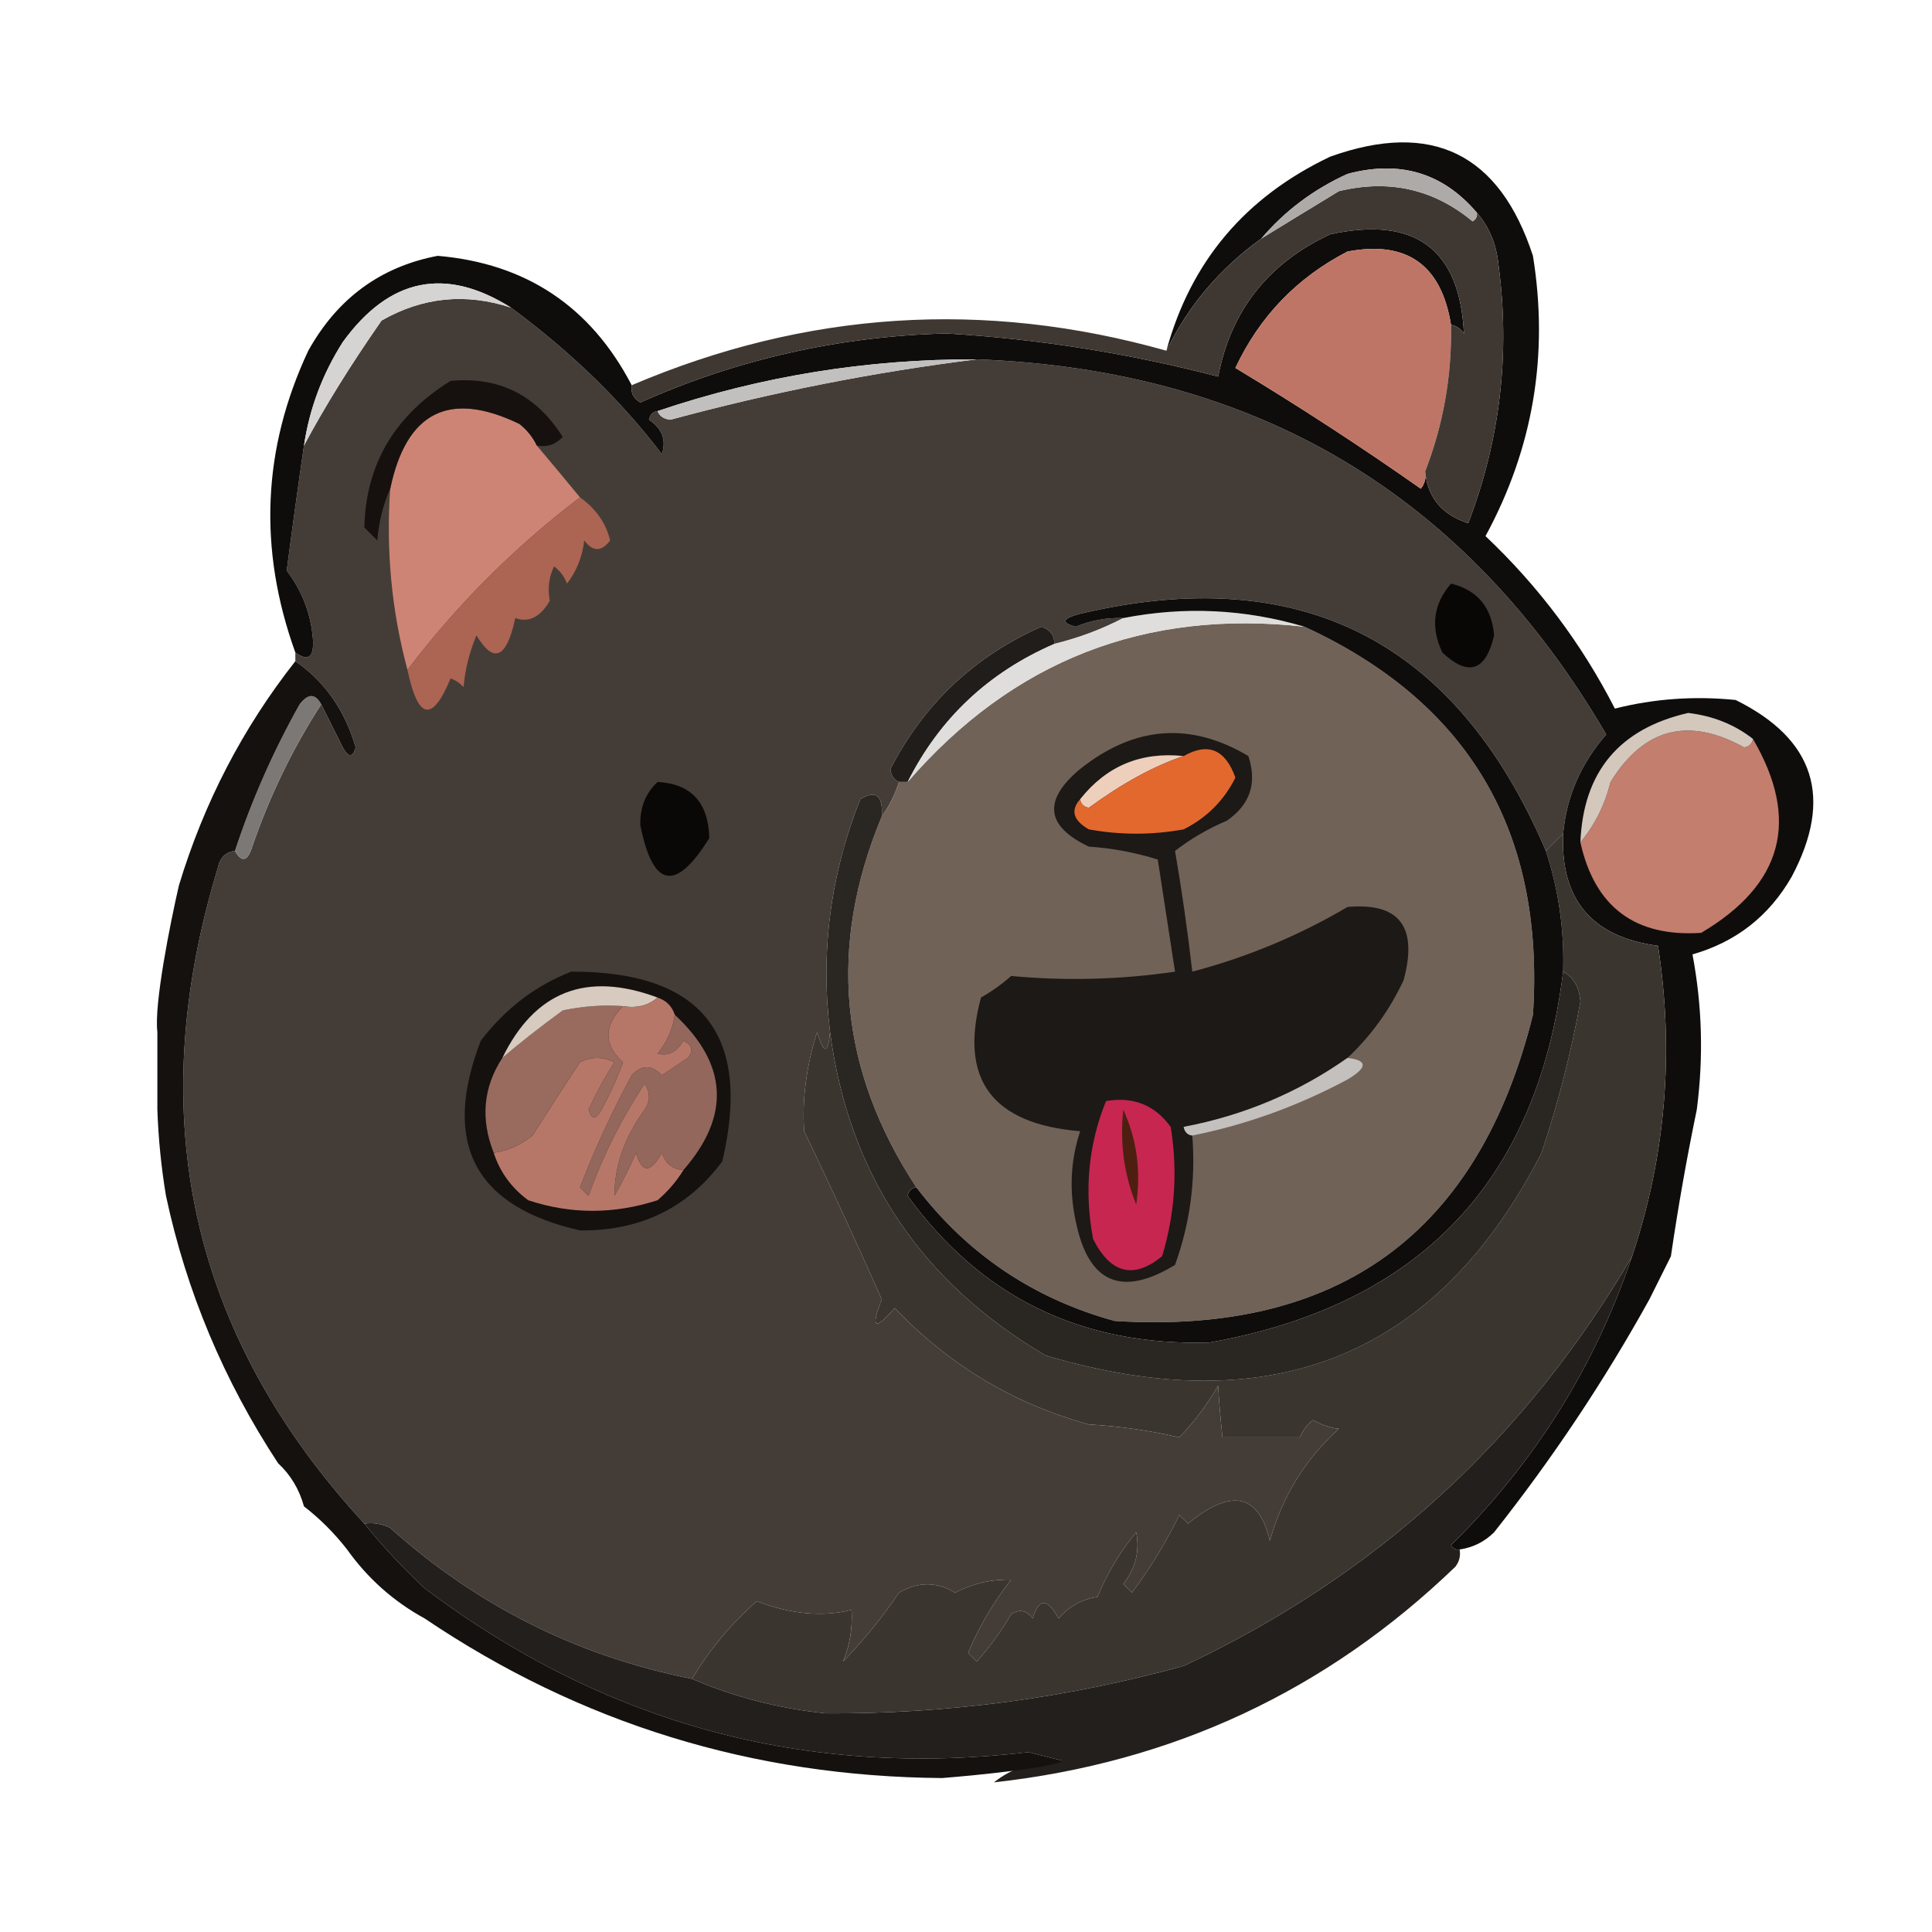 <?xml version="1.0" encoding="UTF-8" standalone="no"?>
<svg
   width="259"
   height="259"
   viewBox="0 0 259 259"
   fill="none"
   version="1.1"
   id="svg34"
   sodipodi:docname="zustand.svg"
   inkscape:version="1.3 (0e150ed6c4, 2023-07-21)"
   inkscape:export-filename="zustand.png"
   inkscape:export-xdpi="189.77606"
   inkscape:export-ydpi="189.77606"
   xmlns:inkscape="http://www.inkscape.org/namespaces/inkscape"
   xmlns:sodipodi="http://sodipodi.sourceforge.net/DTD/sodipodi-0.dtd"
   xmlns="http://www.w3.org/2000/svg"
   xmlns:svg="http://www.w3.org/2000/svg">
  <defs
     id="defs34" />
  <sodipodi:namedview
     id="namedview34"
     pagecolor="#ffffff"
     bordercolor="#666666"
     borderopacity="1.0"
     inkscape:showpageshadow="2"
     inkscape:pageopacity="0.0"
     inkscape:pagecheckerboard="0"
     inkscape:deskcolor="#d1d1d1"
     inkscape:zoom="1.5214844"
     inkscape:cx="104.83184"
     inkscape:cy="160.04108"
     inkscape:window-width="1920"
     inkscape:window-height="1017"
     inkscape:window-x="-8"
     inkscape:window-y="-8"
     inkscape:window-maximized="1"
     inkscape:current-layer="svg34" />
  <path
     fill-rule="evenodd"
     clip-rule="evenodd"
     d="m 68.498,41.235 c 8.058,5.948 14.804,12.5 20.233,19.655 0.624,-1.89 0.046,-3.431 -1.734,-4.625 0.143,-0.701 0.528,-1.087 1.156,-1.156 0.272,0.69 0.85,1.075 1.734,1.156 13.631,-3.69 27.314,-6.388 41.044,-8.093 37.509,1.398 65.641,18.162 84.4,50.293 -3.391,3.885 -5.319,8.317 -5.781,13.296 -0.771,0.771 -1.541,1.542 -2.312,2.313 -12.036,-28.177 -32.847,-38.775 -62.433,-31.795 -2.422,0.642 -2.615,1.22 -0.578,1.734 2.041,-0.848 4.161,-1.233 6.359,-1.156 -2.866,1.497 -5.949,2.653 -9.249,3.468 0.035,-1.153 -0.543,-1.924 -1.734,-2.312 -8.992,3.981 -15.736,10.34 -20.233,19.077 0.081,0.884 0.466,1.462 1.156,1.734 -0.565,1.729 -1.335,3.271 -2.312,4.625 0.168,-2.824 -0.794,-3.595 -2.891,-2.313 -4.006,10.119 -5.355,20.524 -4.047,31.216 -0.255,3.003 -0.833,3.003 -1.734,0 -1.448,4.583 -2.026,9.015 -1.734,13.296 3.577,7.453 7.046,14.968 10.405,22.546 -1.538,3.871 -0.959,4.257 1.734,1.156 7.225,7.611 15.896,12.814 26.014,15.609 4.15,0.239 8.196,0.817 12.14,1.734 2.016,-2.106 3.749,-4.418 5.203,-6.937 0.109,2.011 0.302,4.323 0.579,6.937 3.468,0 6.936,0 10.405,0 0.356,-0.934 0.934,-1.706 1.734,-2.313 1.312,0.697 2.469,1.083 3.469,1.157 -4.521,4.085 -7.604,9.095 -9.249,15.03 -1.489,-6.328 -5.151,-7.099 -10.984,-2.312 -0.385,-0.386 -0.771,-0.771 -1.156,-1.157 -1.803,3.695 -3.923,7.163 -6.359,10.406 -0.386,-0.385 -0.771,-0.771 -1.157,-1.156 1.652,-2.117 2.23,-4.43 1.735,-6.937 -2.16,2.608 -3.894,5.499 -5.203,8.671 -2.115,0.315 -3.849,1.28 -5.203,2.891 -1.513,-2.764 -2.669,-2.764 -3.468,0 -0.83,-1.1 -1.793,-1.292 -2.891,-0.579 -1.318,2.282 -2.859,4.402 -4.625,6.359 -0.385,-0.385 -0.771,-0.771 -1.156,-1.156 1.471,-3.518 3.397,-6.794 5.781,-9.828 -2.584,-0.077 -5.089,0.501 -7.515,1.735 -2.465,-1.48 -4.969,-1.48 -7.515,0 -2.228,3.295 -4.733,6.378 -7.514,9.249 0.905,-2.133 1.29,-4.445 1.156,-6.937 -3.86,0.98 -8.1,0.594 -12.718,-1.156 -3.433,3.009 -6.323,6.478 -8.671,10.406 -15.306,-3.03 -28.795,-9.773 -40.466,-20.233 -1.096,-0.558 -2.252,-0.751 -3.469,-0.578 -23.25,-25.202 -29.802,-54.491 -19.655,-87.869 0.286,-1.402 1.056,-2.174 2.312,-2.312 0.928,1.601 1.698,1.408 2.312,-0.578 2.351,-6.819 5.434,-13.178 9.249,-19.077 0.948,1.896 1.912,3.823 2.89,5.781 0.756,1.382 1.335,1.382 1.734,0 -1.472,-5.01 -4.169,-8.864 -8.093,-11.562 0,-0.385 0,-0.771 0,-1.156 1.851,1.321 2.621,0.55 2.312,-2.312 -0.352,-3.21 -1.508,-6.1 -3.468,-8.671 0.744,-5.704 1.515,-11.292 2.312,-16.764 2.756,-5.174 6.225,-10.762 10.405,-16.764 5.505,-3.145 11.285,-3.723 17.342,-1.734 z"
     fill="#443d37"
     id="path1"
     style="stroke-width:0.859" />
  <path
     fill-rule="evenodd"
     clip-rule="evenodd"
     d="m 71.966,59.734 c 1.915,2.266 3.842,4.579 5.781,6.937 -8.797,6.692 -16.505,14.4 -23.123,23.123 -2.122,-7.889 -2.893,-15.982 -2.312,-24.279 2.166,-10.333 7.948,-13.223 17.343,-8.671 1.019,0.819 1.789,1.782 2.312,2.89 z"
     fill="#ce8475"
     id="path2"
     style="stroke-width:0.859" />
  <path
     fill-rule="evenodd"
     clip-rule="evenodd"
     d="m 77.747,66.671 c 2.155,1.542 3.503,3.468 4.047,5.781 -1.156,1.542 -2.312,1.542 -3.468,0 -0.25,2.178 -1.021,4.105 -2.312,5.781 -0.356,-0.934 -0.934,-1.705 -1.734,-2.312 -0.689,1.406 -0.882,2.948 -0.578,4.625 -1.273,2.19 -2.814,2.96 -4.625,2.312 -1.153,5.415 -2.887,6.186 -5.203,2.312 -0.934,2.224 -1.512,4.536 -1.734,6.937 -0.479,-0.529 -1.057,-0.914 -1.734,-1.156 -2.458,5.941 -4.385,5.556 -5.781,-1.156 6.618,-8.723 14.326,-16.431 23.123,-23.123 z"
     fill="#ac6453"
     id="path3"
     style="stroke-width:0.859" />
  <path
     fill-rule="evenodd"
     clip-rule="evenodd"
     d="m 194.52,78.233 c 3.531,0.863 5.459,3.175 5.781,6.937 -1.119,4.809 -3.432,5.579 -6.937,2.312 -1.616,-3.394 -1.231,-6.477 1.157,-9.249 z"
     fill="#090706"
     id="path4"
     style="stroke-width:0.859" />
  <path
     fill-rule="evenodd"
     clip-rule="evenodd"
     d="m 174.865,84.013 c 22.043,10.145 32.255,27.488 30.638,52.027 -7.277,29.241 -25.969,42.923 -56.074,41.044 -10.891,-2.995 -19.754,-8.968 -26.592,-17.92 -10.347,-15.737 -11.887,-32.308 -4.625,-49.715 0.977,-1.354 1.747,-2.896 2.312,-4.625 0.386,0 0.771,-4.3e-4 1.157,-4.3e-4 14.082,-16.256 31.811,-23.193 53.183,-20.811 z"
     fill="#716257"
     id="path5"
     style="stroke-width:0.859" />
  <path
     fill-rule="evenodd"
     clip-rule="evenodd"
     d="m 141.336,86.325 c -8.818,3.819 -15.37,9.984 -19.654,18.498 -0.386,0 -0.771,4.3e-4 -1.157,4.3e-4 -0.69,-0.272 -1.075,-0.85 -1.156,-1.734 4.497,-8.736 11.242,-15.095 20.233,-19.077 1.191,0.389 1.769,1.159 1.734,2.312 z"
     fill="#201d1a"
     id="path6"
     style="stroke-width:0.859" />
  <path
     fill-rule="evenodd"
     clip-rule="evenodd"
     d="m 174.865,84.013 c -21.373,-2.382 -39.102,4.555 -53.183,20.811 4.285,-8.514 10.836,-14.68 19.654,-18.498 3.3,-0.815 6.383,-1.971 9.249,-3.468 8.2,-1.596 16.293,-1.212 24.28,1.156 z"
     fill="#dfdedc"
     id="path7"
     style="stroke-width:0.859" />
  <path
     fill-rule="evenodd"
     clip-rule="evenodd"
     d="m 43.062,94.419 c -3.816,5.9 -6.899,12.258 -9.249,19.077 -0.614,1.986 -1.385,2.179 -2.312,0.578 2.241,-6.798 5.131,-13.35 8.671,-19.655 1.13,-1.472 2.093,-1.473 2.891,-3.43e-4 z"
     fill="#7c7875"
     id="path8"
     style="stroke-width:0.859" />
  <path
     fill-rule="evenodd"
     clip-rule="evenodd"
     d="m 88.153,104.824 c 4.499,0.247 6.811,2.753 6.937,7.515 -4.502,7.301 -7.585,6.723 -9.249,-1.735 -0.073,-2.328 0.697,-4.255 2.312,-5.781 z"
     fill="#0a0807"
     id="path9"
     style="stroke-width:0.859" />
  <path
     d="m 221.112,174.194 c -6.048,10.921 -12.985,21.326 -20.811,31.216 -1.278,1.272 -2.819,2.043 -4.625,2.313 -0.507,0.075 -0.893,-0.117 -1.157,-0.579 11.19,-11.018 19.283,-23.928 24.28,-38.732 4.506,-13.484 5.662,-27.358 3.469,-41.621 -8.861,-1.171 -13.1,-6.18 -12.718,-15.031 0.461,-4.978 2.389,-9.411 5.781,-13.296 C 196.572,66.334 168.44,49.57 130.931,48.172 c -14.687,-0.05 -28.947,2.262 -42.778,6.937 -0.628,0.069 -1.013,0.455 -1.156,1.156 1.781,1.193 2.359,2.735 1.734,4.625 C 83.301,53.735 76.556,47.183 68.498,41.235 59.704,35.71 52.188,37.252 45.953,45.86 c -2.733,4.299 -4.467,8.924 -5.203,13.874 -0.797,5.472 -1.568,11.06 -2.312,16.764 1.96,2.571 3.116,5.461 3.468,8.671 0.309,2.863 -0.462,3.634 -2.312,2.312 -4.998,-13.86 -4.42,-27.348 1.734,-40.466 3.91,-7.02 9.691,-11.259 17.342,-12.718 11.838,1.007 20.509,6.787 26.014,17.342 -0.151,1.013 0.234,1.784 1.156,2.312 13.025,-5.798 26.707,-8.881 41.044,-9.249 12.352,0.742 24.492,2.669 36.419,5.781 1.713,-8.855 6.723,-15.214 15.031,-19.077 11.384,-2.461 17.359,1.971 17.92,13.296 -0.443,-0.643 -1.021,-1.028 -1.735,-1.156 -1.3,-8.053 -5.925,-11.329 -13.874,-9.827 -6.776,3.501 -11.786,8.703 -15.03,15.608 8.428,5.073 16.713,10.468 24.858,16.186 0.451,-0.578 0.659,-1.215 0.623,-1.911 -0.017,-0.132 -0.033,-0.266 -0.045,-0.401 0.024,0.136 0.04,0.27 0.045,0.401 0.441,3.277 2.353,5.455 5.735,6.536 4.285,-11.188 5.634,-22.749 4.047,-34.685 -0.277,-2.719 -1.241,-5.031 -2.891,-6.937 -4.546,-5.345 -10.327,-7.079 -17.342,-5.203 -4.554,2.071 -8.408,4.961 -11.561,8.671 -5.574,4.02 -9.813,9.03 -12.718,15.03 3.256,-11.94 10.578,-20.612 21.967,-26.014 13.623,-4.872 22.679,-0.44 27.17,13.296 2.147,13.282 0.027,25.808 -6.359,37.575 7.114,6.727 12.896,14.435 17.342,23.123 5.254,-1.328 10.65,-1.713 16.186,-1.156 10.61,5.246 13.115,13.146 7.515,23.702 -3.026,5.27 -7.459,8.738 -13.296,10.405 1.299,6.877 1.492,13.814 0.578,20.811 -1.366,6.598 -2.522,13.15 -3.469,19.654 z"
     fill="#0f0d0c"
     id="path10"
     style="stroke-width:0.859" />
  <path
     fill-rule="evenodd"
     clip-rule="evenodd"
     d="m 234.986,99.044 c 6.359,10.861 4.047,19.533 -6.937,26.014 -8.864,0.578 -14.26,-3.469 -16.186,-12.14 1.922,-2.304 3.271,-5.002 4.046,-8.093 4.466,-7.22 10.439,-8.762 17.921,-4.625 0.702,-0.143 1.086,-0.528 1.156,-1.156 z"
     fill="#c37e6e"
     id="path11"
     style="stroke-width:0.859" />
  <path
     fill-rule="evenodd"
     clip-rule="evenodd"
     d="m 234.986,99.044 c -0.07,0.628 -0.454,1.013 -1.156,1.156 -7.482,-4.137 -13.456,-2.596 -17.921,4.625 -0.775,3.092 -2.124,5.789 -4.046,8.093 0.384,-9.443 5.201,-15.224 14.452,-17.343 3.315,0.392 6.205,1.548 8.671,3.469 z"
     fill="#d4c8bd"
     id="path12"
     style="stroke-width:0.859" />
  <path
     fill-rule="evenodd"
     clip-rule="evenodd"
     d="m 71.966,59.734 c -0.524,-1.108 -1.294,-2.071 -2.312,-2.89 -9.395,-4.552 -15.176,-1.661 -17.343,8.671 -0.935,2.072 -1.514,4.383 -1.734,6.936 -0.578,-0.578 -1.156,-1.156 -1.734,-1.734 0.191,-8.447 4.045,-14.998 11.562,-19.655 6.495,-0.606 11.506,1.899 15.03,7.515 -0.954,1.024 -2.11,1.41 -3.468,1.157 z"
     fill="#16110e"
     id="path13"
     style="stroke-width:0.859" />
  <path
     fill-rule="evenodd"
     clip-rule="evenodd"
     d="m 130.931,48.172 c -13.73,1.705 -27.413,4.403 -41.044,8.093 -0.884,-0.081 -1.463,-0.466 -1.734,-1.156 13.831,-4.674 28.091,-6.987 42.778,-6.937 z"
     fill="#c2c0bf"
     id="path14"
     style="stroke-width:0.859" />
  <path
     fill-rule="evenodd"
     clip-rule="evenodd"
     d="m 68.498,41.235 c -6.057,-1.988 -11.838,-1.41 -17.342,1.734 -4.181,6.003 -7.649,11.591 -10.405,16.764 0.735,-4.95 2.47,-9.575 5.203,-13.874 6.236,-8.608 13.752,-10.15 22.545,-4.625 z"
     fill="#d5d4d3"
     id="path15"
     style="stroke-width:0.859" />
  <path
     fill-rule="evenodd"
     clip-rule="evenodd"
     d="m 194.52,43.547 c 0.125,6.812 -1.031,13.364 -3.468,19.655 0.151,0.854 -0.042,1.625 -0.578,2.312 -8.145,-5.718 -16.43,-11.114 -24.858,-16.186 3.244,-6.905 8.254,-12.108 15.03,-15.608 7.949,-1.502 12.574,1.774 13.874,9.827 z"
     fill="#bf7565"
     id="path16"
     style="stroke-width:0.859" />
  <path
     fill-rule="evenodd"
     clip-rule="evenodd"
     d="m 197.988,28.517 c 1.65,1.906 2.613,4.218 2.891,6.937 1.587,11.936 0.238,23.497 -4.047,34.685 -3.518,-1.124 -5.446,-3.436 -5.781,-6.937 2.437,-6.291 3.593,-12.843 3.468,-19.655 0.714,0.128 1.292,0.513 1.735,1.156 -0.562,-11.325 -6.536,-15.757 -17.92,-13.296 -8.307,3.863 -13.317,10.222 -15.031,19.077 -11.927,-3.112 -24.067,-5.039 -36.419,-5.781 -14.338,0.368 -28.019,3.451 -41.044,9.249 -0.923,-0.528 -1.308,-1.299 -1.156,-2.312 23.387,-9.965 47.28,-11.507 71.683,-4.625 2.905,-6 7.143,-11.01 12.718,-15.03 3.403,-2.094 6.872,-4.213 10.405,-6.359 6.724,-1.629 12.698,-0.28 17.92,4.047 0.461,-0.264 0.654,-0.65 0.578,-1.156 z"
     fill="#3f3832"
     id="path17"
     style="stroke-width:0.859" />
  <path
     fill-rule="evenodd"
     clip-rule="evenodd"
     d="m 197.988,28.517 c 0.076,0.507 -0.117,0.892 -0.578,1.156 -5.222,-4.327 -11.196,-5.676 -17.92,-4.047 -3.533,2.145 -7.002,4.265 -10.405,6.359 3.153,-3.71 7.007,-6.6 11.561,-8.671 7.015,-1.876 12.797,-0.142 17.342,5.203 z"
     fill="#adaaa8"
     id="path18"
     style="stroke-width:0.859" />
  <path
     fill-rule="evenodd"
     clip-rule="evenodd"
     d="m 180.646,141.822 c -6.586,4.637 -13.908,7.72 -21.967,9.249 0.143,0.702 0.528,1.086 1.156,1.156 0.474,5.974 -0.297,11.754 -2.312,17.342 -7.174,4.361 -11.606,2.434 -13.296,-5.781 -0.912,-4.152 -0.72,-8.199 0.578,-12.14 -11.815,-0.975 -16.248,-6.949 -13.296,-17.92 1.45,-0.823 2.799,-1.785 4.047,-2.891 7.32,0.685 14.644,0.492 21.967,-0.578 -0.771,-5.01 -1.542,-10.02 -2.313,-15.031 -3.014,-0.946 -6.097,-1.524 -9.249,-1.734 -5.787,-2.751 -6.172,-6.219 -1.156,-10.406 7.255,-5.781 14.77,-6.359 22.545,-1.734 1.204,3.626 0.24,6.516 -2.89,8.671 -2.503,1.057 -4.814,2.406 -6.937,4.047 0.922,5.367 1.693,10.762 2.312,16.187 7.333,-1.932 14.27,-4.822 20.811,-8.671 6.959,-0.622 9.465,2.654 7.515,9.827 -1.866,3.977 -4.37,7.446 -7.515,10.406 z"
     fill="#1c1916"
     id="path19"
     style="stroke-width:0.859" />
  <path
     fill-rule="evenodd"
     clip-rule="evenodd"
     d="m 158.679,101.355 c -3.953,1.319 -8.192,3.631 -12.718,6.937 -0.702,-0.143 -1.086,-0.528 -1.156,-1.156 3.525,-4.457 8.15,-6.384 13.874,-5.781 z"
     fill="#eecfbc"
     id="path20"
     style="stroke-width:0.859" />
  <path
     fill-rule="evenodd"
     clip-rule="evenodd"
     d="m 158.679,101.355 c 3.275,-1.863 5.586,-0.899 6.937,2.891 -1.528,3.068 -3.84,5.381 -6.937,6.937 -4.24,0.771 -8.478,0.771 -12.718,0 -2.094,-1.204 -2.479,-2.552 -1.156,-4.047 0.07,0.628 0.454,1.013 1.156,1.156 4.526,-3.305 8.765,-5.618 12.718,-6.937 z"
     fill="#e3682e"
     id="path21"
     style="stroke-width:0.859" />
  <path
     fill-rule="evenodd"
     clip-rule="evenodd"
     d="m 76.591,130.26 c 17.505,-0.056 24.249,8.424 20.233,25.436 -4.65,6.257 -11.009,9.341 -19.077,9.249 -14.147,-3.206 -18.578,-11.684 -13.296,-25.436 3.336,-4.334 7.382,-7.417 12.14,-9.249 z"
     fill="#14110f"
     id="path22"
     style="stroke-width:0.859" />
  <path
     fill-rule="evenodd"
     clip-rule="evenodd"
     d="m 83.528,134.885 c -2.621,2.644 -2.621,5.149 0,7.515 -0.805,2.188 -1.769,4.308 -2.89,6.359 -0.756,1.383 -1.334,1.383 -1.734,0 1.009,-2.211 2.166,-4.332 3.468,-6.359 -1.541,-0.771 -3.083,-0.771 -4.625,0 -2.194,3.326 -4.314,6.602 -6.359,9.827 -1.538,1.251 -3.272,2.022 -5.203,2.312 -1.79,-4.543 -1.405,-8.783 1.156,-12.718 2.135,-1.841 4.834,-3.961 8.093,-6.359 2.671,-0.575 5.368,-0.767 8.093,-0.578 z"
     fill="#996a5e"
     id="path23"
     style="stroke-width:0.859" />
  <path
     fill-rule="evenodd"
     clip-rule="evenodd"
     d="m 90.465,136.041 c 7.107,6.608 7.492,13.546 1.156,20.811 -1.445,-0.089 -2.408,-0.861 -2.89,-2.313 -1.513,2.764 -2.67,2.764 -3.468,0 -0.854,1.99 -1.819,3.916 -2.89,5.781 0.002,-4.044 1.35,-7.899 4.047,-11.562 0.771,-1.156 0.771,-2.312 0,-3.469 -3.119,4.698 -5.625,9.709 -7.515,15.031 -0.385,-0.386 -0.771,-0.771 -1.156,-1.157 1.996,-5.148 4.308,-10.158 6.937,-15.03 1.331,-1.423 2.679,-1.423 4.047,0 1.156,-0.771 2.312,-1.542 3.468,-2.313 0.795,-0.962 0.602,-1.731 -0.578,-2.312 -0.876,1.516 -2.033,2.094 -3.469,1.734 1.251,-1.537 2.022,-3.272 2.312,-5.203 z"
     fill="#93675b"
     id="path24"
     style="stroke-width:0.859" />
  <path
     fill-rule="evenodd"
     clip-rule="evenodd"
     d="m 88.153,133.728 c -1.235,1.08 -2.776,1.467 -4.625,1.157 -2.725,-0.189 -5.422,0.003 -8.093,0.578 -3.259,2.398 -5.958,4.517 -8.093,6.359 4.359,-8.942 11.296,-11.639 20.811,-8.093 z"
     fill="#d7cabe"
     id="path25"
     style="stroke-width:0.859" />
  <path
     fill-rule="evenodd"
     clip-rule="evenodd"
     d="m 88.153,133.728 c 1.156,0.386 1.927,1.157 2.312,2.313 -0.29,1.931 -1.061,3.665 -2.312,5.203 1.436,0.36 2.592,-0.218 3.469,-1.734 1.18,0.581 1.373,1.35 0.578,2.312 -1.156,0.771 -2.312,1.542 -3.468,2.313 -1.368,-1.423 -2.716,-1.423 -4.047,0 -2.629,4.872 -4.941,9.882 -6.937,15.03 0.385,0.386 0.771,0.771 1.156,1.157 1.89,-5.322 4.396,-10.333 7.515,-15.031 0.771,1.157 0.771,2.313 0,3.469 -2.696,3.663 -4.044,7.518 -4.047,11.562 1.072,-1.865 2.036,-3.792 2.89,-5.781 0.799,2.764 1.955,2.764 3.468,0 0.482,1.452 1.445,2.223 2.89,2.313 -0.913,1.496 -2.07,2.845 -3.469,4.047 -5.857,1.893 -11.638,1.893 -17.342,0 -2.242,-1.656 -3.783,-3.775 -4.625,-6.359 1.931,-0.29 3.665,-1.061 5.203,-2.312 2.045,-3.226 4.164,-6.501 6.359,-9.827 1.541,-0.771 3.083,-0.771 4.625,0 -1.303,2.027 -2.459,4.147 -3.468,6.359 0.4,1.383 0.978,1.383 1.734,0 1.121,-2.051 2.086,-4.17 2.89,-6.359 -2.621,-2.366 -2.621,-4.871 0,-7.515 1.849,0.31 3.39,-0.076 4.625,-1.157 z"
     fill="#b67769"
     id="path26"
     style="stroke-width:0.859" />
  <path
     fill-rule="evenodd"
     clip-rule="evenodd"
     d="m 209.55,111.761 c -0.382,8.851 3.857,13.86 12.718,15.031 2.193,14.264 1.037,28.137 -3.469,41.621 -14.307,24.518 -34.348,42.825 -60.121,54.918 -15.737,4.327 -31.731,6.446 -47.981,6.359 -6.313,-0.655 -12.286,-2.197 -17.92,-4.625 2.348,-3.928 5.239,-7.397 8.671,-10.406 4.618,1.75 8.858,2.136 12.718,1.156 0.134,2.492 -0.251,4.804 -1.156,6.937 2.782,-2.871 5.287,-5.954 7.514,-9.249 2.546,-1.48 5.051,-1.48 7.515,0 2.426,-1.234 4.931,-1.812 7.515,-1.735 -2.383,3.034 -4.309,6.31 -5.781,9.828 0.385,0.385 0.771,0.771 1.156,1.156 1.766,-1.957 3.306,-4.078 4.625,-6.359 1.098,-0.713 2.06,-0.521 2.891,0.579 0.799,-2.764 1.955,-2.764 3.468,0 1.354,-1.611 3.088,-2.576 5.203,-2.891 1.309,-3.172 3.043,-6.063 5.203,-8.671 0.496,2.508 -0.082,4.82 -1.735,6.937 0.386,0.385 0.771,0.771 1.157,1.156 2.436,-3.243 4.556,-6.711 6.359,-10.406 0.385,0.386 0.771,0.771 1.156,1.157 5.833,-4.787 9.495,-4.017 10.984,2.312 1.645,-5.934 4.729,-10.944 9.249,-15.03 -1,-0.074 -2.156,-0.459 -3.469,-1.157 -0.8,0.607 -1.378,1.378 -1.734,2.313 -3.469,0 -6.937,0 -10.405,0 -0.277,-2.614 -0.47,-4.926 -0.579,-6.937 -1.453,2.52 -3.187,4.832 -5.203,6.937 -3.944,-0.917 -7.99,-1.495 -12.14,-1.734 -10.117,-2.795 -18.789,-7.998 -26.014,-15.609 -2.693,3.101 -3.272,2.716 -1.734,-1.156 -3.36,-7.578 -6.828,-15.092 -10.405,-22.546 -0.292,-4.281 0.286,-8.713 1.734,-13.296 0.901,3.003 1.479,3.003 1.734,0 2.516,19.072 12.15,33.525 28.904,43.357 30.43,9.042 52.591,-0.014 66.479,-27.171 2.21,-6.626 3.944,-13.371 5.203,-20.232 -0.125,-1.943 -0.897,-3.293 -2.313,-4.047 0.173,-5.551 -0.597,-10.946 -2.312,-16.187 0.771,-0.771 1.541,-1.542 2.312,-2.313 z"
     fill="#3b352f"
     id="path27"
     style="stroke-width:0.859" />
  <path
     fill-rule="evenodd"
     clip-rule="evenodd"
     d="m 207.238,114.074 c 1.715,5.24 2.485,10.635 2.312,16.187 -3.465,28.133 -19.265,44.704 -47.403,49.714 -17.108,0.501 -30.595,-6.05 -40.465,-19.654 0.143,-0.702 0.528,-1.087 1.156,-1.156 6.838,8.953 15.7,14.926 26.592,17.92 30.105,1.879 48.797,-11.803 56.074,-41.044 1.616,-24.539 -8.596,-41.882 -30.638,-52.027 -7.987,-2.367 -16.08,-2.752 -24.28,-1.156 -2.198,-0.077 -4.317,0.308 -6.359,1.156 -2.037,-0.514 -1.844,-1.092 0.578,-1.734 29.586,-6.98 50.397,3.618 62.433,31.795 z"
     fill="#0f0d0c"
     id="path28"
     style="stroke-width:0.859" />
  <path
     fill-rule="evenodd"
     clip-rule="evenodd"
     d="m 118.213,109.449 c -7.263,17.407 -5.722,33.978 4.625,49.715 -0.628,0.069 -1.013,0.454 -1.156,1.156 9.87,13.604 23.357,20.155 40.465,19.654 28.138,-5.009 43.938,-21.581 47.403,-49.714 1.416,0.754 2.187,2.103 2.313,4.047 -1.26,6.862 -2.994,13.606 -5.203,20.232 -13.888,27.157 -36.049,36.213 -66.479,27.171 -16.754,-9.832 -26.388,-24.285 -28.904,-43.357 -1.309,-10.692 0.04,-21.097 4.047,-31.216 2.096,-1.282 3.059,-0.511 2.891,2.313 z"
     fill="#2a2622"
     id="path29"
     style="stroke-width:0.859" />
  <path
     fill-rule="evenodd"
     clip-rule="evenodd"
     d="m 148.273,147.603 c 3.644,-0.626 6.535,0.531 8.671,3.468 0.955,5.884 0.569,11.665 -1.156,17.342 -3.819,3.107 -6.901,2.337 -9.25,-2.312 -1.219,-6.491 -0.64,-12.658 1.735,-18.498 z"
     fill="#c72650"
     id="path30"
     style="stroke-width:0.859" />
  <path
     fill-rule="evenodd"
     clip-rule="evenodd"
     d="m 150.585,148.759 c 1.812,3.95 2.39,8.189 1.735,12.718 -1.636,-3.998 -2.214,-8.238 -1.735,-12.718 z"
     fill="#4e1f11"
     id="path31"
     style="stroke-width:0.859" />
  <path
     fill-rule="evenodd"
     clip-rule="evenodd"
     d="m 180.646,141.822 c 2.708,0.318 2.708,1.28 0,2.89 -6.651,3.563 -13.588,6.069 -20.811,7.515 -0.628,-0.07 -1.013,-0.454 -1.156,-1.156 8.059,-1.53 15.381,-4.613 21.967,-9.249 z"
     fill="#c3c0be"
     id="path32"
     style="stroke-width:0.859" />
  <path
     fill-rule="evenodd"
     clip-rule="evenodd"
     d="m 218.799,168.413 c -4.996,14.804 -13.09,27.713 -24.28,38.732 0.264,0.462 0.65,0.654 1.157,0.579 0.151,0.854 -0.042,1.626 -0.578,2.312 -17.261,16.625 -37.879,26.259 -61.855,28.904 2.496,-1.989 5.579,-2.952 9.249,-2.891 -1.541,-0.385 -3.083,-0.771 -4.625,-1.156 -29.884,3.512 -56.861,-3.81 -80.931,-21.967 -2.935,-2.74 -5.633,-5.631 -8.093,-8.671 1.216,-0.173 2.373,0.02 3.469,0.578 11.67,10.46 25.159,17.203 40.466,20.233 5.634,2.428 11.608,3.969 17.92,4.625 16.25,0.087 32.244,-2.033 47.981,-6.359 25.772,-12.094 45.813,-30.4 60.121,-54.918 z"
     fill="#231f1c"
     id="path33"
     style="stroke-width:0.859" />
  <path
     d="m 47.687,100.2 c -1.472,-5.01 -4.169,-8.864 -8.093,-11.562 -7.045,8.942 -12.248,18.962 -15.608,30.06 -1.156,5.01 -3.353,15.956 -2.89,19.655 v 10.405 c 0.134,3.885 0.519,7.739 1.156,11.562 2.734,12.803 7.744,24.751 15.03,35.841 1.679,1.56 2.835,3.486 3.468,5.781 2.151,1.664 4.078,3.591 5.781,5.781 2.769,3.886 6.237,6.969 10.405,9.249 20.858,14.07 43.982,21.199 69.37,21.389 4.817,-0.386 14.799,-1.388 16.186,-2.313 -1.541,-0.385 -3.083,-0.771 -4.625,-1.156 -29.884,3.512 -56.861,-3.81 -80.931,-21.967 -2.935,-2.74 -5.633,-5.631 -8.093,-8.671 -23.25,-25.202 -29.802,-54.491 -19.655,-87.869 0.286,-1.402 1.056,-2.174 2.312,-2.312 2.241,-6.798 5.131,-13.35 8.671,-19.655 1.13,-1.472 2.093,-1.473 2.891,-3.43e-4 l 2.89,5.781 c 0.756,1.382 1.335,1.382 1.734,0 z"
     fill="#14110f"
     id="path34"
     style="stroke-width:0.859" />
</svg>

